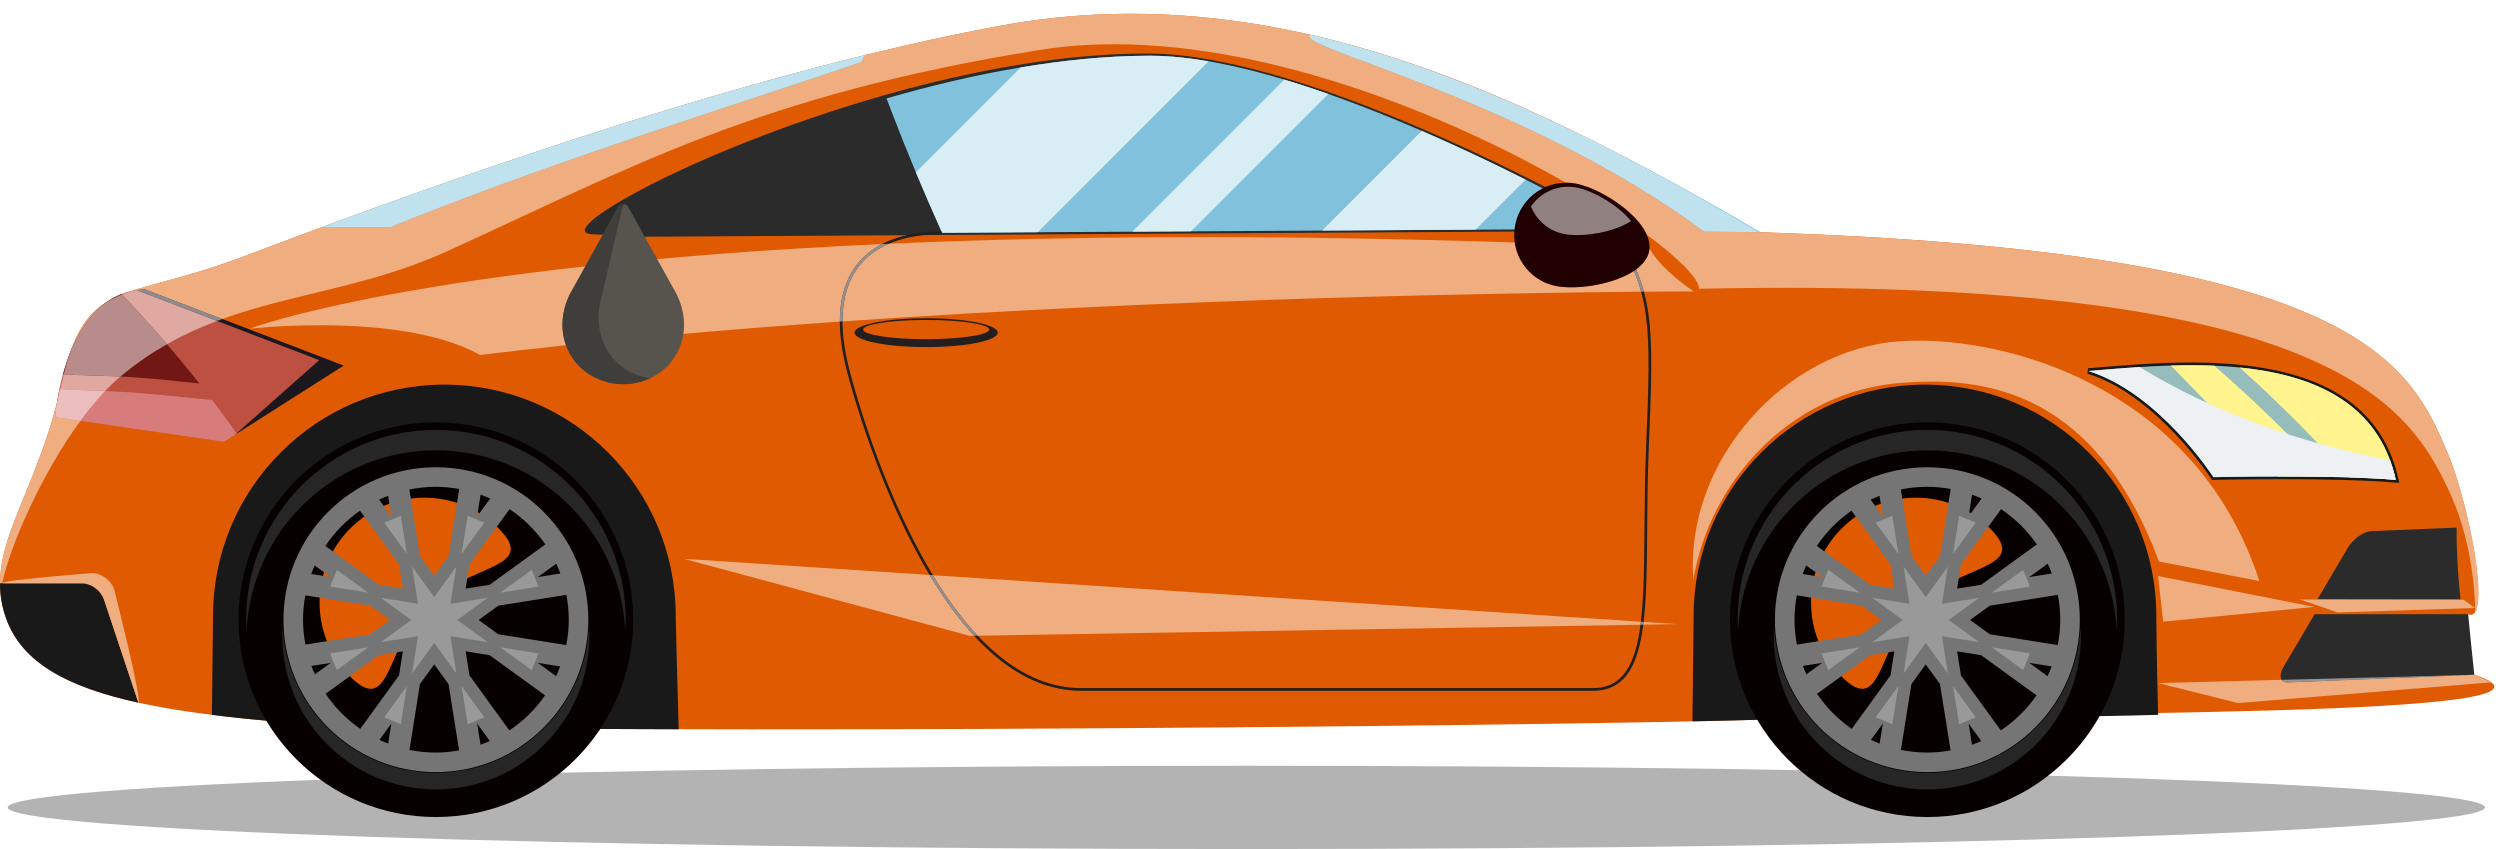 <svg width="159" height="54" viewBox="0 0 159 54" fill="none" xmlns="http://www.w3.org/2000/svg">
<path d="M158.043 51.352C158.043 52.814 122.775 54 79.268 54C35.762 54 0.492 52.814 0.492 51.352C0.492 49.888 35.762 48.702 79.268 48.702C122.775 48.702 158.043 49.888 158.043 51.352Z" fill="black" fill-opacity="0.3"/>
<path d="M157.365 42.916C156.86 42.75 156.931 41.299 156.972 39.064C158.523 39.681 157.032 32.021 155.662 28.79C153.237 23.077 149.949 15.979 111.867 14.768C98.02 6.633 81.749 -1.676 63.747 1.614C45.745 4.902 23.242 13.383 15.453 16.326C7.664 19.269 5.414 17.538 3.855 24.635C2.297 31.731 -1.164 35.021 0.394 39.347C1.951 43.675 8.01 45.06 17.876 45.925C27.742 46.792 95.597 46.272 112.733 45.752C129.87 45.233 165.846 45.685 157.365 42.916Z" fill="#E05A01"/>
<path d="M28.262 24.462C36.389 24.462 42.976 31.049 42.976 39.175C42.976 39.634 43.066 42.716 43.163 46.381C30.96 46.349 21.175 46.215 17.876 45.925C16.313 45.788 14.846 45.639 13.477 45.466C13.508 42.327 13.548 39.758 13.548 39.175C13.548 31.049 20.137 24.462 28.262 24.462" fill="#191919"/>
<path d="M122.427 24.462C130.554 24.462 137.141 31.049 137.141 39.174C137.141 39.582 137.173 42.359 137.255 45.464C129.454 45.699 120.556 45.516 112.734 45.752C111.348 45.795 109.63 45.836 107.639 45.877C107.669 42.553 107.715 39.783 107.715 39.174C107.715 31.049 114.302 24.462 122.427 24.462" fill="#191919"/>
<path d="M110.029 39.413C110.029 46.344 115.649 51.963 122.58 51.963C129.512 51.963 135.132 46.344 135.132 39.413C135.132 32.481 129.512 26.861 122.58 26.861C115.649 26.861 110.029 32.481 110.029 39.413Z" fill="#070000"/>
<path d="M117.135 43.036C119.739 45.641 119.388 41.067 121.992 38.463C124.596 35.858 129.17 36.21 126.565 33.606C123.961 31.002 119.739 31.002 117.135 33.606C114.531 36.21 114.531 40.432 117.135 43.036Z" fill="#E05A01"/>
<path d="M115.565 44.125L118.951 41.669L120.48 41.427L120.236 42.956L117.77 46.357C116.903 45.756 116.153 45 115.565 44.125V44.125ZM119.545 47.293C119.357 47.22 119.173 47.141 118.993 47.056L119.749 46.013L119.545 47.293ZM122.58 47.863C122.004 47.863 121.442 47.805 120.899 47.695L121.566 43.508L122.475 42.253L123.385 43.508L124.057 47.726C123.577 47.811 123.085 47.863 122.58 47.863ZM126.012 47.13C125.819 47.217 125.619 47.293 125.418 47.365L125.202 46.013L126.012 47.13ZM127.251 46.453L124.715 42.956L124.472 41.427L126.002 41.671L129.523 44.225C128.913 45.103 128.142 45.861 127.251 46.453ZM129.542 34.624L126.002 37.191L124.472 37.435L124.715 35.905L127.269 32.382C128.162 32.979 128.933 33.74 129.542 34.624V34.624ZM125.423 31.461C125.63 31.535 125.834 31.614 126.032 31.703L125.202 32.848L125.423 31.461ZM122.58 30.961C123.087 30.961 123.581 31.013 124.062 31.098L123.385 35.354L122.475 36.608L121.566 35.354L120.893 31.13C121.438 31.02 122.003 30.961 122.58 30.961V30.961ZM118.973 31.778C119.159 31.69 119.347 31.609 119.54 31.534L119.749 32.848L118.973 31.778ZM117.752 32.48L120.236 35.905L120.48 37.435L118.949 37.191L115.549 34.725C116.137 33.845 116.886 33.086 117.752 32.48ZM114.871 35.962L115.893 36.704L114.652 36.506C114.72 36.322 114.791 36.141 114.871 35.962V35.962ZM130.496 36.475L129.058 36.703L130.236 35.85C130.331 36.054 130.418 36.262 130.496 36.475ZM126.552 40.339L125.298 39.43L126.552 38.521L130.879 37.832C130.976 38.344 131.032 38.872 131.032 39.413C131.032 39.966 130.975 40.505 130.873 41.028L126.552 40.339ZM130.223 43.002L129.058 42.157L130.484 42.384C130.404 42.594 130.318 42.8 130.223 43.002V43.002ZM114.283 40.996C114.186 40.482 114.13 39.954 114.13 39.413C114.13 38.882 114.184 38.367 114.276 37.864L118.399 38.521L119.653 39.43L118.399 40.339L114.283 40.996ZM114.665 42.353L115.893 42.157L114.884 42.889C114.804 42.713 114.733 42.535 114.665 42.353ZM112.885 39.413C112.885 44.767 117.226 49.107 122.58 49.107C127.934 49.107 132.276 44.767 132.276 39.413C132.276 34.057 127.934 29.718 122.58 29.718C117.226 29.718 112.885 34.057 112.885 39.413Z" fill="#757575"/>
<path d="M124.214 35.232L124.601 32.802L125.658 33.239L124.214 35.232ZM120.736 35.232L119.29 33.239L120.348 32.801L120.736 35.232ZM118.276 37.691L115.846 37.304L116.283 36.246L118.276 37.691ZM126.673 37.692L128.667 36.246L129.105 37.304L126.673 37.692ZM128.667 42.615L126.674 41.17L129.104 41.558L128.667 42.615ZM116.283 42.616L115.846 41.558L118.277 41.17L116.283 42.616ZM121.065 42.835L121.442 40.462L119.073 40.841L121.016 39.43L119.071 38.022L121.442 38.399L121.065 36.028L122.475 37.971L123.884 36.028L123.506 38.399L125.88 38.02L123.934 39.43L125.878 40.841L123.506 40.462L123.884 42.835L122.475 40.89L121.065 42.835ZM124.6 46.062L124.214 43.629L125.66 45.623L124.6 46.062ZM120.348 46.062L119.29 45.623L120.736 43.63L120.348 46.062Z" fill="#999999"/>
<path d="M122.58 28.642C116.133 28.642 110.883 33.7 110.543 40.062C110.531 39.846 110.51 39.632 110.51 39.413C110.51 32.746 115.915 27.341 122.58 27.341C129.247 27.341 134.651 32.746 134.651 39.413C134.651 39.632 134.63 39.846 134.619 40.062C134.279 33.7 129.028 28.642 122.58 28.642Z" fill="#262626"/>
<path d="M122.58 49.154C127.797 49.154 132.046 45.06 132.321 39.913C132.33 40.087 132.347 40.261 132.347 40.439C132.347 45.833 127.974 50.206 122.58 50.206C117.186 50.206 112.812 45.833 112.812 40.439C112.812 40.261 112.83 40.087 112.839 39.913C113.114 45.06 117.363 49.154 122.58 49.154" fill="#262626"/>
<path d="M15.172 39.413C15.172 46.344 20.791 51.963 27.722 51.963C34.655 51.963 40.274 46.344 40.274 39.413C40.274 32.481 34.655 26.861 27.722 26.861C20.791 26.861 15.172 32.481 15.172 39.413Z" fill="#070000"/>
<path d="M22.278 43.036C24.882 45.641 24.53 41.067 27.135 38.463C29.739 35.858 34.312 36.21 31.709 33.606C29.105 31.002 24.882 31.002 22.278 33.606C19.673 36.21 19.673 40.432 22.278 43.036Z" fill="#E05A01"/>
<path d="M20.707 44.125L24.093 41.669L25.622 41.427L25.378 42.956L22.913 46.357C22.047 45.756 21.297 45 20.707 44.125V44.125ZM24.687 47.293C24.5 47.22 24.317 47.141 24.136 47.056L24.891 46.013L24.687 47.293ZM27.722 47.863C27.147 47.863 26.585 47.805 26.042 47.695L26.708 43.508L27.618 42.253L28.527 43.508L29.199 47.726C28.719 47.811 28.228 47.863 27.722 47.863ZM31.155 47.13C30.961 47.217 30.761 47.293 30.56 47.365L30.344 46.013L31.155 47.13ZM32.394 46.453L29.858 42.956L29.614 41.427L31.144 41.671L34.667 44.225C34.056 45.103 33.286 45.861 32.394 46.453V46.453ZM34.684 34.624L31.144 37.191L29.614 37.435L29.858 35.905L32.411 32.382C33.304 32.979 34.075 33.74 34.684 34.624V34.624ZM30.565 31.461C30.772 31.535 30.976 31.614 31.175 31.703L30.344 32.848L30.565 31.461ZM27.722 30.961C28.23 30.961 28.723 31.013 29.206 31.098L28.527 35.354L27.618 36.608L26.709 35.354L26.036 31.13C26.581 31.02 27.145 30.961 27.722 30.961V30.961ZM24.116 31.778C24.301 31.69 24.489 31.609 24.682 31.534L24.891 32.848L24.116 31.778ZM22.896 32.48L25.378 35.905L25.622 37.435L24.093 37.191L20.691 34.725C21.279 33.845 22.028 33.086 22.896 32.48V32.48ZM20.013 35.962L21.035 36.704L19.796 36.506C19.862 36.322 19.933 36.141 20.013 35.962V35.962ZM35.64 36.475L34.202 36.703L35.379 35.85C35.474 36.054 35.56 36.262 35.64 36.475ZM31.694 40.339L30.44 39.43L31.694 38.521L36.021 37.832C36.118 38.344 36.174 38.872 36.174 39.413C36.174 39.966 36.117 40.505 36.016 41.028L31.694 40.339ZM35.367 43.002L34.2 42.157L35.626 42.384C35.548 42.594 35.461 42.8 35.367 43.002V43.002ZM19.425 40.996C19.328 40.482 19.272 39.954 19.272 39.413C19.272 38.882 19.327 38.367 19.42 37.864L23.541 38.521L24.795 39.43L23.543 40.339L19.425 40.996ZM19.808 42.353L21.035 42.157L20.026 42.889C19.946 42.713 19.876 42.535 19.808 42.353ZM18.028 39.413C18.028 44.767 22.368 49.107 27.722 49.107C33.078 49.107 37.418 44.767 37.418 39.413C37.418 34.057 33.078 29.718 27.722 29.718C22.368 29.718 18.028 34.057 18.028 39.413Z" fill="#757575"/>
<path d="M29.358 35.232L29.745 32.802L30.803 33.239L29.358 35.232ZM25.88 35.232L24.433 33.239L25.493 32.801L25.88 35.232ZM23.419 37.691L20.989 37.304L21.426 36.246L23.419 37.691ZM31.818 37.692L33.81 36.246L34.249 37.304L31.818 37.692ZM33.81 42.615L31.818 41.17L34.249 41.558L33.81 42.615ZM21.426 42.616L20.989 41.558L23.42 41.17L21.426 42.616ZM26.209 42.835L26.586 40.462L24.216 40.841L26.16 39.43L24.216 38.022L26.586 38.399L26.209 36.028L27.619 37.971L29.028 36.028L28.649 38.399L31.023 38.02L29.077 39.43L31.022 40.841L28.649 40.462L29.028 42.835L27.619 40.89L26.209 42.835ZM29.745 46.062L29.358 43.629L30.803 45.623L29.745 46.062ZM25.492 46.062L24.433 45.623L25.88 43.63L25.492 46.062" fill="#999999"/>
<path d="M27.723 28.642C21.277 28.642 16.026 33.7 15.686 40.062C15.674 39.846 15.652 39.632 15.652 39.413C15.652 32.746 21.057 27.341 27.723 27.341C34.39 27.341 39.795 32.746 39.795 39.413C39.795 39.632 39.774 39.846 39.762 40.062C39.422 33.7 34.17 28.642 27.723 28.642Z" fill="#262626"/>
<path d="M27.723 49.154C32.939 49.154 37.189 45.06 37.465 39.913C37.474 40.087 37.491 40.261 37.491 40.439C37.49 45.833 33.118 50.206 27.723 50.206C22.328 50.206 17.955 45.833 17.955 40.439C17.955 40.261 17.972 40.087 17.982 39.913C18.258 45.06 22.507 49.154 27.723 49.154Z" fill="#262626"/>
<path d="M152.542 30.483C151.442 25.485 147.126 23.055 139.35 23.055C137.182 23.055 135.04 23.235 133.319 23.38L132.798 23.424L132.762 23.762C137.148 25.111 140.595 30.388 140.63 30.442L140.682 30.523L140.779 30.52C140.798 30.52 142.709 30.477 145.08 30.477C147.269 30.477 150.308 30.515 152.358 30.693L152.592 30.713L152.542 30.483" fill="#191919"/>
<path d="M152.373 30.52C148.391 30.174 140.775 30.347 140.775 30.347C140.775 30.347 137.314 24.981 132.812 23.597C139.044 23.077 150.469 21.866 152.373 30.52Z" fill="#96BCBB"/>
<path d="M144.869 30.304C142.637 27.922 140.333 25.599 138.067 23.252C138.974 23.225 139.901 23.22 140.829 23.259C143.379 25.477 145.801 27.839 148.085 30.329C146.987 30.309 145.879 30.302 144.869 30.304" fill="#FFF48D"/>
<path d="M142.438 23.372C147.033 23.832 151.278 25.543 152.372 30.52C151.521 30.445 150.501 30.396 149.425 30.363C147.221 27.91 144.894 25.571 142.438 23.372" fill="#FFF48D"/>
<path d="M151.95 29.268L152.002 29.274C152.147 29.667 152.275 30.078 152.373 30.52C148.391 30.174 140.775 30.347 140.775 30.347C140.775 30.347 137.314 24.981 132.812 23.597C133.791 23.514 134.898 23.416 136.075 23.341C140.907 26.307 146.38 28.178 151.95 29.268" fill="#EDF1F4"/>
<path d="M147.209 39.064H156.973C157.106 40.347 157.224 41.633 157.366 42.916L145.516 43.404C145.025 43.425 144.899 42.978 145.235 42.408L147.209 39.064" fill="#2B2B2B"/>
<path d="M147.39 38.115L149.317 34.848C149.654 34.277 150.326 33.797 150.818 33.778L156.243 33.554C156.223 35.086 156.331 36.603 156.485 38.115H147.39" fill="#2B2B2B"/>
<path d="M40.898 15.057L37.783 14.905C33.29 14.905 55.555 3.402 72.98 3.402C83.48 3.402 101.483 13.556 103.213 14.537L103.205 14.689L40.898 15.057" fill="#2B2B2B"/>
<path d="M56.665 6.998C56.572 6.751 56.476 6.505 56.383 6.259C61.778 4.695 67.702 3.545 73.141 3.545C83.383 3.545 100.94 13.448 102.627 14.405L102.619 14.552L59.922 14.805C58.765 12.233 57.673 9.647 56.665 6.998" fill="#80C2DC"/>
<path d="M54.998 3.508C54.899 3.677 54.847 3.924 54.664 3.986C47.996 6.287 35.071 10.258 24.801 14.457H20.445C28.663 11.422 42.169 6.661 54.998 3.508Z" fill="#80C2DC"/>
<path d="M83.322 2.21C93.454 4.517 103.482 9.804 111.972 14.772L108.367 14.721C96.859 6.206 82.206 3.011 83.322 2.21" fill="#80C2DC"/>
<path d="M68.767 43.935H101.31C104.686 43.935 104.718 39.585 104.762 33.566C104.774 31.982 104.786 30.344 104.858 28.619C105.207 20.224 105.194 18.711 102.693 14.508L102.545 14.597C105.021 18.756 105.033 20.259 104.685 28.613C104.613 30.34 104.601 31.98 104.589 33.564C104.546 39.485 104.514 43.762 101.31 43.762H68.767C65.106 43.762 61.697 40.938 58.633 35.368C55.974 30.532 54.451 25.157 54.048 23.624C53.275 20.69 53.469 18.445 54.62 16.951C55.658 15.604 57.491 14.892 59.921 14.892V14.719C57.437 14.719 55.556 15.454 54.483 16.846C53.297 18.384 53.094 20.679 53.88 23.668C54.286 25.204 55.813 30.597 58.482 35.45C61.578 41.081 65.038 43.935 68.767 43.935" fill="#231F20"/>
<path d="M9.223 18.404L21.858 23.25L14.242 28.097L3.51 26.538C3.51 26.538 4.03 18.576 9.223 18.404" fill="#BE5041"/>
<path d="M7.051 23.922C6.032 23.89 5.016 23.867 4.006 23.804C4.534 21.884 5.604 19.522 7.739 18.701C9.46 20.525 11.121 22.417 12.678 24.389C10.805 24.194 8.928 23.983 7.051 23.922Z" fill="#711814"/>
<path d="M7.506 24.907C9.504 25.022 11.5 25.244 13.496 25.443C14.029 26.145 14.551 26.857 15.054 27.579L14.242 28.097L3.51 26.538C3.51 26.538 3.559 25.79 3.778 24.746C5.015 24.823 6.257 24.837 7.506 24.907" fill="#D77C7B"/>
<path d="M20.3 22.904L8.693 18.452C8.864 18.428 9.04 18.41 9.223 18.404L21.858 23.251L14.95 27.646L20.3 22.904" fill="#1C171D"/>
<path d="M157.43 38.935C157.43 38.929 157.429 38.921 157.429 38.914C158.138 37.769 156.858 31.622 155.667 28.803C157.028 32.02 158.177 38.27 157.43 38.935ZM101.244 8.92C101.236 8.916 101.225 8.911 101.216 8.907C92.216 4.402 82.406 0.878 71.934 0.875C82.418 0.876 92.236 4.409 101.244 8.92ZM71.926 0.875H71.927H71.926Z" fill="white"/>
<path d="M157.429 38.915C157.373 36.379 156.87 33.507 155.661 31.016C153.35 26.259 148.92 18.305 113.486 18.305C111.751 18.305 109.946 18.324 108.059 18.364C108.059 17.746 106.835 16.482 104.732 14.929C104.07 13.428 101.69 11.966 100.243 11.681C100.03 11.638 99.816 11.618 99.606 11.618C99.599 11.618 99.592 11.618 99.584 11.618C92.172 7.375 81.029 2.815 70.87 2.815C69.272 2.815 67.7 2.927 66.17 3.171C48.168 6.044 39.999 10.731 28.435 15.98C23.415 18.259 18.662 18.649 14.136 20.289L9.221 18.404C9.216 18.404 9.209 18.404 9.204 18.404H9.203C8.906 18.415 8.623 18.452 8.356 18.511C10.02 17.95 12.275 17.527 15.453 16.326C16.743 15.84 18.434 15.2 20.444 14.457H24.8C35.07 10.258 47.995 6.287 54.663 3.986C54.846 3.924 54.898 3.677 54.997 3.508C46.054 5.706 36.782 8.686 29.201 11.317C39.307 7.809 52.418 3.682 63.747 1.614C66.514 1.107 69.243 0.875 71.926 0.875H71.927C71.93 0.875 71.931 0.875 71.934 0.875C82.406 0.878 92.216 4.402 101.216 8.907C95.499 6.074 89.43 3.6 83.322 2.21C82.206 3.011 96.859 6.206 108.367 14.721L111.97 14.772C149.951 15.993 153.24 23.082 155.661 28.79C155.663 28.794 155.664 28.798 155.667 28.803C156.858 31.622 158.138 37.77 157.429 38.915V38.915ZM29.109 11.349C29.115 11.348 29.121 11.345 29.127 11.342C29.12 11.345 29.116 11.347 29.109 11.349ZM29.141 11.338C29.159 11.332 29.175 11.326 29.191 11.321C29.175 11.326 29.159 11.332 29.141 11.338Z" fill="#F0AD80"/>
<path d="M24.801 14.457H20.445C22.911 13.547 25.853 12.481 29.11 11.349C29.117 11.347 29.121 11.345 29.128 11.343C29.133 11.341 29.137 11.34 29.142 11.339C29.16 11.332 29.176 11.327 29.192 11.321C29.194 11.32 29.2 11.319 29.202 11.317C36.782 8.686 46.055 5.706 54.998 3.508C54.899 3.677 54.847 3.924 54.664 3.986C47.996 6.287 35.071 10.258 24.801 14.457" fill="#C0E1EE"/>
<path d="M111.969 14.772L108.367 14.721C96.859 6.206 82.206 3.011 83.322 2.21C89.43 3.6 95.499 6.074 101.216 8.907C101.225 8.911 101.236 8.917 101.244 8.921C104.925 10.765 108.469 12.771 111.867 14.768C111.903 14.769 111.933 14.771 111.969 14.772" fill="#C0E1EE"/>
<path d="M4.44 22.476C5.022 20.783 5.737 19.854 6.752 19.228C5.656 20.01 4.926 21.243 4.44 22.476Z" fill="#F0AD80"/>
<path d="M6.683 24.867C5.729 24.828 4.777 24.807 3.831 24.749C3.839 24.711 3.848 24.673 3.856 24.635C3.92 24.345 3.986 24.067 4.051 23.806C5.047 23.869 6.048 23.89 7.051 23.922C7.254 23.929 7.457 23.937 7.659 23.948C7.331 24.221 7.006 24.53 6.683 24.867V24.867ZM4.423 22.533C4.43 22.515 4.436 22.495 4.442 22.476C4.927 21.243 5.657 20.01 6.753 19.228C6.774 19.216 6.795 19.202 6.817 19.189C5.67 19.98 4.917 21.26 4.423 22.533V22.533ZM10.618 21.892C9.692 20.814 8.737 19.76 7.764 18.728C7.954 18.652 8.151 18.58 8.358 18.511C8.624 18.452 8.907 18.415 9.204 18.404C9.028 18.411 8.859 18.428 8.693 18.452L13.802 20.411C12.729 20.817 11.667 21.296 10.618 21.892V21.892ZM14.137 20.289L9.223 18.404C9.217 18.404 9.211 18.404 9.205 18.404C9.211 18.404 9.217 18.404 9.223 18.404L14.137 20.289Z" fill="#DFA8A0"/>
<path d="M7.658 23.947C7.455 23.937 7.253 23.929 7.05 23.922C6.046 23.89 5.045 23.869 4.05 23.806C4.168 23.338 4.292 22.917 4.422 22.533C4.916 21.26 5.669 19.979 6.816 19.189C7.106 19.016 7.421 18.865 7.763 18.728C8.736 19.759 9.691 20.814 10.617 21.892C9.621 22.458 8.638 23.13 7.663 23.942C7.661 23.943 7.659 23.945 7.658 23.947" fill="#B88C8A"/>
<path d="M3 27.737C3.001 27.737 3.001 27.735 3.001 27.734C3.001 27.735 3.001 27.735 3 27.737ZM3.011 27.705C3.012 27.702 3.013 27.698 3.015 27.695C3.013 27.698 3.012 27.702 3.011 27.705ZM3.021 27.672C3.023 27.669 3.024 27.665 3.025 27.661C3.024 27.665 3.023 27.669 3.021 27.672ZM3.033 27.64C3.035 27.634 3.036 27.63 3.037 27.626C3.036 27.63 3.035 27.634 3.033 27.64ZM3.045 27.602C3.045 27.599 3.047 27.597 3.048 27.594C3.047 27.597 3.045 27.599 3.045 27.602ZM3.055 27.573C3.059 27.561 3.063 27.549 3.065 27.537C3.061 27.549 3.059 27.561 3.055 27.573ZM3.069 27.527C3.072 27.52 3.073 27.513 3.076 27.504C3.073 27.513 3.072 27.52 3.069 27.527ZM3.079 27.497C3.081 27.489 3.084 27.481 3.087 27.473C3.084 27.481 3.081 27.489 3.079 27.497ZM3.089 27.462C3.092 27.454 3.095 27.448 3.097 27.44C3.095 27.448 3.092 27.454 3.089 27.462ZM3.1 27.432C3.103 27.424 3.105 27.414 3.108 27.405C3.105 27.414 3.103 27.422 3.1 27.432ZM3.109 27.401C3.287 26.845 3.457 26.263 3.613 25.652C3.457 26.263 3.287 26.845 3.109 27.401Z" fill="white"/>
<path d="M0.03 37.751C-0.258 34.787 1.578 32.041 3 27.737C3.001 27.736 3.001 27.736 3.001 27.734C3.004 27.725 3.008 27.714 3.01 27.705C3.012 27.702 3.013 27.698 3.014 27.696C3.017 27.688 3.018 27.68 3.021 27.672C3.022 27.669 3.024 27.665 3.025 27.661C3.028 27.654 3.03 27.646 3.033 27.64C3.034 27.634 3.036 27.63 3.037 27.626C3.04 27.618 3.042 27.61 3.045 27.602C3.045 27.6 3.046 27.597 3.048 27.594C3.049 27.586 3.052 27.58 3.054 27.573C3.058 27.561 3.061 27.549 3.065 27.537C3.066 27.534 3.068 27.532 3.069 27.528C3.072 27.52 3.073 27.513 3.076 27.504C3.077 27.501 3.078 27.498 3.078 27.497C3.081 27.489 3.084 27.481 3.086 27.473C3.088 27.469 3.089 27.466 3.089 27.462C3.092 27.454 3.094 27.448 3.097 27.44C3.098 27.437 3.098 27.434 3.1 27.432C3.102 27.422 3.105 27.415 3.108 27.405C3.108 27.404 3.109 27.402 3.109 27.401C3.286 26.845 3.457 26.263 3.613 25.652C3.533 26.186 3.51 26.525 3.509 26.539L5.108 26.771C2.648 30.138 0.645 34.696 0.137 37.098H0.002C0.001 37.312 0.01 37.528 0.03 37.744C0.03 37.746 0.03 37.748 0.03 37.751" fill="#F0AD80"/>
<path d="M3.51 26.539C3.511 26.525 3.534 26.185 3.614 25.652C3.615 25.651 3.615 25.649 3.615 25.648C3.534 26.184 3.511 26.527 3.51 26.539" fill="#DFA8A0"/>
<path d="M5.109 26.77L3.51 26.539C3.511 26.527 3.534 26.184 3.615 25.648C3.69 25.355 3.762 25.055 3.831 24.748C4.777 24.807 5.729 24.828 6.683 24.867C6.145 25.431 5.617 26.076 5.109 26.77" fill="#EBBEBD"/>
<path d="M13.802 20.412L8.693 18.452C8.859 18.428 9.028 18.411 9.204 18.404H9.205C9.211 18.404 9.217 18.404 9.223 18.404L14.137 20.289C14.025 20.329 13.914 20.37 13.802 20.412Z" fill="#8E8B8E"/>
<path d="M30.529 22.579C27.773 21.03 23.555 20.685 20.349 20.685C17.786 20.685 15.872 20.906 15.872 20.906C15.872 20.906 26.407 16.875 56.096 15.521C55.443 15.86 54.902 16.302 54.483 16.846C53.766 17.776 53.409 18.984 53.411 20.453C45.633 20.994 37.803 21.688 30.529 22.579V22.579ZM53.585 20.441C53.583 19.016 53.929 17.848 54.62 16.951C55.099 16.33 55.745 15.845 56.542 15.501C62.427 15.24 69.057 15.082 76.498 15.082C82.56 15.082 89.163 15.186 96.338 15.422C96.534 16.773 97.554 17.913 98.961 18.191C99.244 18.247 99.576 18.273 99.937 18.273C101.226 18.273 102.879 17.92 103.917 17.23C104.1 17.671 104.25 18.105 104.374 18.553C96.365 18.623 75.172 18.945 53.585 20.441ZM104.556 18.552C104.425 18.07 104.262 17.603 104.062 17.127C104.493 16.808 104.794 16.423 104.882 15.976C104.894 15.912 104.903 15.848 104.906 15.784C105.63 17.16 107.725 18.535 107.725 18.535C107.725 18.535 106.594 18.535 104.556 18.552Z" fill="#F0AD80"/>
<path d="M53.411 20.453C53.408 18.984 53.766 17.776 54.483 16.846C54.901 16.302 55.443 15.86 56.096 15.521C56.242 15.514 56.393 15.508 56.542 15.501C55.745 15.845 55.099 16.33 54.62 16.951C53.928 17.848 53.583 19.016 53.584 20.441C53.526 20.445 53.47 20.449 53.411 20.453V20.453ZM104.374 18.553C104.25 18.105 104.099 17.671 103.917 17.23C103.966 17.196 104.015 17.162 104.062 17.127C104.262 17.603 104.425 18.069 104.555 18.552C104.495 18.552 104.435 18.553 104.374 18.553" fill="#918F90"/>
<path d="M143.696 36.955L137.314 35.713C133.611 25.795 127.453 24.269 122.835 24.269C122.212 24.269 121.619 24.297 121.063 24.334C113.683 24.846 108.651 30.885 107.7 36.892C107.121 29.406 113.463 22.215 120.843 21.703C121.213 21.678 121.603 21.664 122.012 21.664C128.597 21.664 139.853 25.139 143.696 36.955" fill="#F0AD80"/>
<path d="M61.671 40.438L43.494 35.54L59.122 36.567C60.035 38.091 60.978 39.381 61.949 40.434L61.671 40.438V40.438ZM62.181 40.43C61.203 39.389 60.252 38.105 59.333 36.582L104.36 39.542C104.352 39.606 104.344 39.67 104.336 39.733L62.181 40.43V40.43ZM104.511 39.73C104.519 39.672 104.526 39.613 104.534 39.553L106.674 39.694L104.511 39.73Z" fill="#F0AD80"/>
<path d="M61.949 40.434C60.977 39.381 60.035 38.091 59.122 36.567L59.333 36.582C60.252 38.105 61.203 39.389 62.181 40.43L61.949 40.434V40.434ZM104.336 39.733C104.344 39.67 104.352 39.606 104.36 39.542L104.533 39.553C104.525 39.613 104.519 39.672 104.511 39.73L104.336 39.733Z" fill="#918F90"/>
<path d="M137.577 39.537L137.255 36.637L147.18 38.599L137.577 39.537" fill="#F0AD80"/>
<path d="M142.334 44.714L137.25 43.445L145.115 43.238C145.186 43.344 145.31 43.405 145.485 43.405C145.494 43.405 145.505 43.405 145.517 43.404L157.366 42.916L158.451 43.398L142.334 44.714" fill="#F0AD80"/>
<path d="M145.484 43.405C145.31 43.405 145.186 43.343 145.115 43.238L157.366 42.916L145.516 43.404C145.504 43.405 145.494 43.405 145.484 43.405Z" fill="#959595"/>
<path d="M148.685 38.952L146.266 38.128L156.687 38.143L157.411 38.667L148.685 38.952Z" fill="#F0AD80"/>
<path d="M54.35 21.156C54.35 21.663 56.389 22.075 58.904 22.075C61.419 22.075 63.459 21.663 63.459 21.156C63.459 20.65 61.419 20.238 58.904 20.238C56.389 20.238 54.35 20.65 54.35 21.156Z" fill="#231F20"/>
<path d="M54.895 20.959C54.895 21.296 56.69 21.571 58.904 21.571C61.116 21.571 62.911 21.296 62.911 20.959C62.911 20.622 61.116 20.349 58.904 20.349C56.69 20.349 54.895 20.622 54.895 20.959Z" fill="#E05A01"/>
<path d="M104.882 15.976C104.527 17.773 100.749 18.543 98.961 18.191C97.174 17.839 96.013 16.095 96.367 14.299C96.721 12.501 98.457 11.329 100.243 11.681C102.031 12.033 105.236 14.179 104.882 15.976Z" fill="#200000"/>
<path d="M100.306 14.952C99.996 14.952 99.71 14.928 99.466 14.88C98.482 14.686 97.72 14.004 97.372 13.132C97.899 12.359 98.781 11.875 99.735 11.875C99.916 11.875 100.102 11.893 100.286 11.929C101.317 12.133 102.888 13.024 103.735 14.057C102.834 14.648 101.415 14.952 100.306 14.952Z" fill="#908080"/>
<path d="M84.085 14.663L90.423 8.325C92.85 9.378 95.12 10.464 97.033 11.426L93.855 14.604L89.574 14.629L84.085 14.663" fill="#D9EDF4"/>
<path d="M72.012 14.733L75.746 14.711V14.712L72.012 14.733Z" fill="#BFBFBF"/>
<path d="M72.012 14.733C75.236 11.511 78.459 8.286 81.682 5.063C82.609 5.342 83.545 5.648 84.481 5.976L75.746 14.712L72.012 14.733" fill="#D9EDF4"/>
<path d="M59.922 14.805L65.996 14.769L59.922 14.805ZM72.891 3.545C72.892 3.545 72.894 3.545 72.895 3.545C72.894 3.545 72.892 3.545 72.891 3.545ZM72.954 3.545C72.957 3.545 72.962 3.545 72.966 3.545C72.962 3.545 72.957 3.545 72.954 3.545ZM73.225 3.545C73.223 3.545 73.22 3.545 73.217 3.545C73.22 3.545 73.223 3.545 73.225 3.545ZM73.016 3.545C73.024 3.545 73.031 3.545 73.039 3.545C73.031 3.545 73.024 3.545 73.016 3.545ZM73.197 3.545C73.193 3.545 73.189 3.545 73.185 3.545C73.189 3.545 73.193 3.545 73.197 3.545ZM73.079 3.545C73.1 3.545 73.12 3.545 73.141 3.545C73.12 3.545 73.1 3.545 73.079 3.545ZM73.169 3.545C73.16 3.545 73.151 3.545 73.141 3.545C73.151 3.545 73.16 3.545 73.169 3.545Z" fill="#BFBFBF"/>
<path d="M59.921 14.805V14.719C59.907 14.719 59.894 14.719 59.882 14.719C59.321 13.47 58.776 12.218 58.248 10.957L64.918 4.287C67.609 3.837 70.301 3.562 72.89 3.545C72.891 3.545 72.892 3.545 72.894 3.545C72.914 3.545 72.932 3.545 72.952 3.545C72.956 3.545 72.96 3.545 72.964 3.545C72.982 3.545 72.998 3.545 73.015 3.545C73.023 3.545 73.03 3.545 73.038 3.545C73.051 3.545 73.064 3.545 73.078 3.545C73.099 3.545 73.119 3.545 73.14 3.545C73.15 3.545 73.159 3.545 73.168 3.545C73.174 3.545 73.179 3.545 73.184 3.545C73.188 3.545 73.192 3.545 73.196 3.545C73.203 3.545 73.21 3.545 73.216 3.545C73.219 3.545 73.222 3.545 73.224 3.545C73.232 3.545 73.24 3.545 73.25 3.545C74.377 3.553 75.593 3.681 76.863 3.9L65.995 14.769L59.921 14.805" fill="#D9EDF4"/>
<path d="M59.92 14.805C59.907 14.776 59.894 14.746 59.882 14.719C59.894 14.719 59.907 14.719 59.92 14.719V14.805Z" fill="#BDBBBC"/>
<path d="M6.613 38.136C6.423 37.563 5.801 37.098 5.228 37.098H0.002C-0.002 37.834 0.114 38.575 0.394 39.348C1.395 42.131 4.259 43.696 8.798 44.688L6.613 38.136" fill="#191919"/>
<path d="M8.803 44.69C8.801 44.69 8.8 44.689 8.799 44.689L6.614 38.136C6.423 37.563 5.802 37.098 5.229 37.098H0.149C0.128 36.881 5.878 36.449 5.878 36.449C6.451 36.449 7.072 36.914 7.263 37.487C7.263 37.487 9.084 44.69 8.803 44.69Z" fill="#F0AD80"/>
<g clip-path="url(#clip0)" filter="url(#filter0_d)">
<path d="M43.027 14.701L39.966 9.183C39.823 8.926 39.454 8.926 39.312 9.183L36.251 14.701C35.089 17.042 36.151 19.474 38.327 20.213C38.696 20.346 39.093 20.423 39.509 20.432C39.538 20.432 39.567 20.433 39.596 20.433H39.596C39.61 20.433 39.624 20.432 39.639 20.432C39.653 20.432 39.667 20.433 39.682 20.433H39.682C39.711 20.433 39.74 20.432 39.769 20.432C40.185 20.423 40.581 20.346 40.95 20.213C43.145 19.468 44.183 17.03 43.027 14.701Z" fill="#56544D"/>
<path d="M38.151 15.345L39.581 9.199C39.601 9.114 39.647 9.045 39.706 8.996C39.557 8.97 39.395 9.032 39.312 9.183L36.251 14.701C35.089 17.042 36.151 19.474 38.327 20.213C38.696 20.346 39.093 20.423 39.509 20.431C39.538 20.432 39.567 20.432 39.596 20.432C39.61 20.432 39.624 20.432 39.639 20.432C39.653 20.432 39.667 20.432 39.682 20.432H39.682C39.711 20.432 39.74 20.432 39.768 20.431C40.185 20.423 40.581 20.346 40.95 20.213C41.091 20.166 41.226 20.111 41.357 20.05C39.218 19.779 37.696 17.8 38.151 15.345Z" fill="#3F3E3B"/>
</g>
<defs>
<filter id="filter0_d" x="29.918" y="8.99" width="19.442" height="19.442" filterUnits="userSpaceOnUse" color-interpolation-filters="sRGB">
<feFlood flood-opacity="0" result="BackgroundImageFix"/>
<feColorMatrix in="SourceAlpha" type="matrix" values="0 0 0 0 0 0 0 0 0 0 0 0 0 0 0 0 0 0 127 0"/>
<feOffset dy="4"/>
<feGaussianBlur stdDeviation="2"/>
<feColorMatrix type="matrix" values="0 0 0 0 0 0 0 0 0 0 0 0 0 0 0 0 0 0 0.25 0"/>
<feBlend mode="normal" in2="BackgroundImageFix" result="effect1_dropShadow"/>
<feBlend mode="normal" in="SourceGraphic" in2="effect1_dropShadow" result="shape"/>
</filter>
<clipPath id="clip0">
<rect width="11.442" height="11.442" fill="white" transform="translate(33.918 8.99)"/>
</clipPath>
</defs>
</svg>
